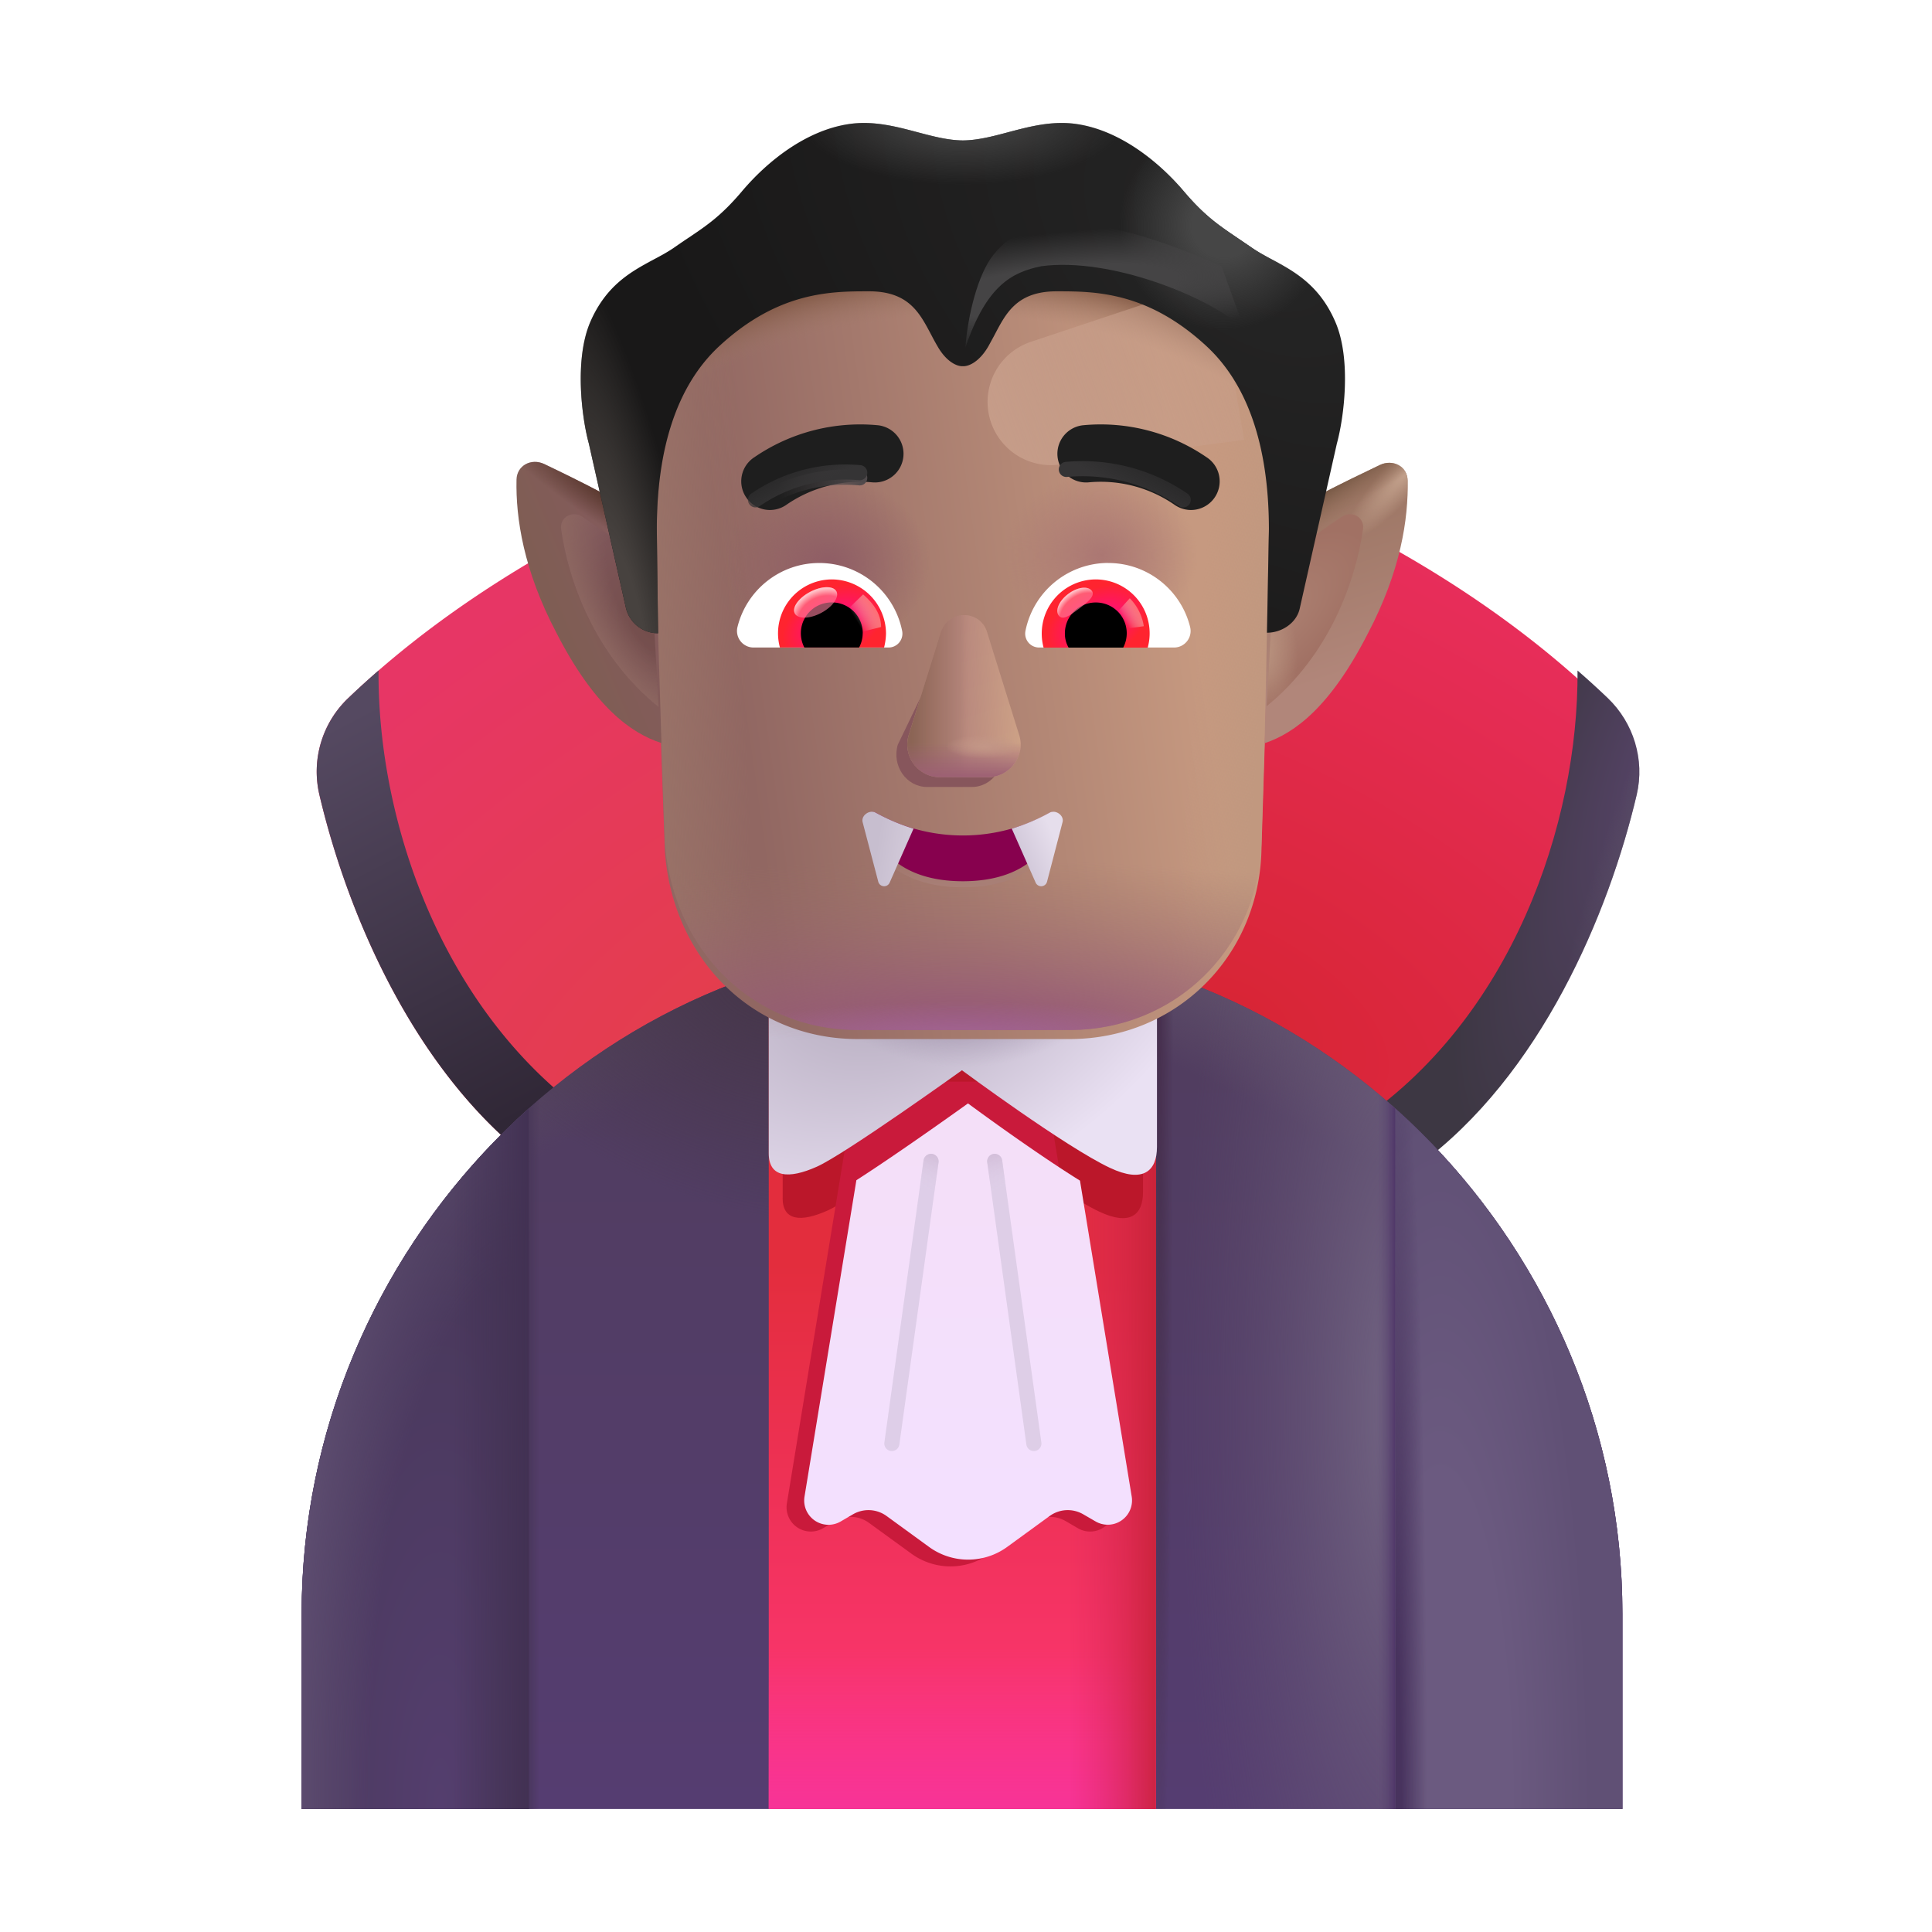 <svg xmlns="http://www.w3.org/2000/svg" fill="none" viewBox="0 0 32 32"><path fill="url(#man-vampire-medium_svg__a)" d="M26.478 11.561c-2.243-2.143-5.051-3.376-6.334-3.816l-4.062 12.312h5.89c2.916-1.118 4.431-4.528 4.986-6.894a1.68 1.68 0 0 0-.48-1.602"/><g filter="url(#man-vampire-medium_svg__b)"><path fill="url(#man-vampire-medium_svg__c)" d="M25.979 11.106q.254.22.5.455c.431.413.616 1.02.48 1.602-.462 1.964-1.584 4.649-3.62 6.143l-1.038-.694c2.587-1.72 3.696-4.97 3.678-7.506"/><path fill="url(#man-vampire-medium_svg__d)" d="M25.979 11.106q.254.22.5.455c.431.413.616 1.02.48 1.602-.462 1.964-1.584 4.649-3.62 6.143l-1.038-.694c2.587-1.72 3.696-4.97 3.678-7.506"/></g><path fill="url(#man-vampire-medium_svg__e)" d="M5.77 11.561c2.243-2.143 5.052-3.376 6.334-3.816l4.063 12.312h-5.891c-2.916-1.118-4.43-4.528-4.986-6.894a1.68 1.68 0 0 1 .48-1.602"/><g filter="url(#man-vampire-medium_svg__f)"><path fill="url(#man-vampire-medium_svg__g)" d="M6.27 11.106q-.255.22-.5.455a1.68 1.68 0 0 0-.48 1.602c.461 1.964 1.584 4.649 3.62 6.143l1.038-.694c-2.588-1.72-3.697-4.97-3.678-7.506"/></g><path fill="url(#man-vampire-medium_svg__h)" d="M15.935 15.588c-6.04 0-10.938 5.1-10.938 11.14v3.235h21.875V26.73c0-6.04-4.896-11.14-10.937-11.14"/><path fill="url(#man-vampire-medium_svg__i)" d="M15.935 15.588c-6.04 0-10.938 5.1-10.938 11.14v3.235h21.875V26.73c0-6.04-4.896-11.14-10.937-11.14"/><path fill="url(#man-vampire-medium_svg__j)" d="M15.935 15.588c-6.04 0-10.938 5.1-10.938 11.14v3.235h21.875V26.73c0-6.04-4.896-11.14-10.937-11.14"/><path fill="url(#man-vampire-medium_svg__k)" d="M15.935 15.588c-6.04 0-10.938 5.1-10.938 11.14v3.235h21.875V26.73c0-6.04-4.896-11.14-10.937-11.14"/><path fill="url(#man-vampire-medium_svg__l)" d="M15.935 15.588c-6.04 0-10.938 5.1-10.938 11.14v3.235h21.875V26.73c0-6.04-4.896-11.14-10.937-11.14"/><path fill="url(#man-vampire-medium_svg__m)" d="M15.935 15.588c-6.04 0-10.938 5.1-10.938 11.14v3.235h21.875V26.73c0-6.04-4.896-11.14-10.937-11.14"/><path fill="url(#man-vampire-medium_svg__n)" d="M15.935 15.588c-6.04 0-10.938 5.1-10.938 11.14v3.235h21.875V26.73c0-6.04-4.896-11.14-10.937-11.14"/><path fill="url(#man-vampire-medium_svg__o)" d="M15.935 15.588c-6.04 0-10.938 5.1-10.938 11.14v3.235h21.875V26.73c0-6.04-4.896-11.14-10.937-11.14"/><path fill="url(#man-vampire-medium_svg__p)" d="M23.11 18.359v11.604h3.762V26.73c0-3.295-1.456-6.31-3.761-8.37"/><path fill="url(#man-vampire-medium_svg__q)" d="M23.11 18.359v11.604h3.762V26.73c0-3.295-1.456-6.31-3.761-8.37"/><path fill="url(#man-vampire-medium_svg__r)" d="M8.76 18.359v11.604H4.996V26.73c0-3.295 1.457-6.31 3.762-8.37"/><path fill="url(#man-vampire-medium_svg__s)" d="M8.76 18.359v11.604H4.996V26.73c0-3.295 1.457-6.31 3.762-8.37"/><path fill="url(#man-vampire-medium_svg__t)" d="M8.76 18.359v11.604H4.996V26.73c0-3.295 1.457-6.31 3.762-8.37"/><path fill="url(#man-vampire-medium_svg__u)" d="M12.733 29.963V16.071a10.7 10.7 0 0 1 3.183-.483c1.124 0 2.208.175 3.23.497v13.878z"/><path fill="url(#man-vampire-medium_svg__v)" d="M12.733 29.963V16.071a10.7 10.7 0 0 1 3.183-.483c1.124 0 2.208.175 3.23.497v13.878z"/><path fill="url(#man-vampire-medium_svg__w)" d="M12.733 29.963V16.071a10.7 10.7 0 0 1 3.183-.483c1.124 0 2.208.175 3.23.497v13.878z"/><g filter="url(#man-vampire-medium_svg__x)"><path fill="#BB172A" d="M12.964 19.845v-3.484h5.968v3.387c0 .374-.216.56-.721.322-.686-.322-2.278-1.501-2.278-1.501s-1.792 1.288-2.23 1.483-.74.168-.74-.207"/></g><g filter="url(#man-vampire-medium_svg__y)"><path fill="#C91A3B" d="m14.177 17.916-1.144 6.986a.402.402 0 0 0 .602.409l.201-.118a.51.51 0 0 1 .554.028l.706.513a1.1 1.1 0 0 0 1.294 0l.706-.513a.51.51 0 0 1 .553-.028l.202.118a.402.402 0 0 0 .602-.409l-1.145-6.986z"/></g><g filter="url(#man-vampire-medium_svg__z)"><path fill="url(#man-vampire-medium_svg__A)" d="M12.733 19.702v-3.754h6.43v3.649c0 .403-.233.603-.777.347-.739-.347-2.453-1.617-2.453-1.617S14 19.714 13.53 19.924c-.47.21-.797.181-.797-.223"/><path fill="url(#man-vampire-medium_svg__B)" d="M12.733 19.702v-3.754h6.43v3.649c0 .403-.233.603-.777.347-.739-.347-2.453-1.617-2.453-1.617S14 19.714 13.53 19.924c-.47.21-.797.181-.797-.223"/><path fill="url(#man-vampire-medium_svg__C)" d="M12.733 19.702v-3.754h6.43v3.649c0 .403-.233.603-.777.347-.739-.347-2.453-1.617-2.453-1.617S14 19.714 13.53 19.924c-.47.21-.797.181-.797-.223"/></g><g filter="url(#man-vampire-medium_svg__D)"><path fill="url(#man-vampire-medium_svg__E)" d="m14.084 19.6-.859 5.24a.402.402 0 0 0 .602.409l.202-.118a.51.51 0 0 1 .553.027l.706.514a1.1 1.1 0 0 0 1.294 0l.706-.514a.51.51 0 0 1 .553-.027l.202.117a.402.402 0 0 0 .602-.408l-.857-5.235c-.81-.504-1.855-1.279-1.855-1.279s-1.107.796-1.85 1.273"/></g><g filter="url(#man-vampire-medium_svg__F)"><path fill="url(#man-vampire-medium_svg__G)" d="M10.783 7.58a3 3 0 0 1 2.999-3.082h4.31a3 3 0 0 1 3 3.06l-.198 6.36c-.035 1.77-1.408 3.142-3.178 3.142h-3.51c-1.761 0-3.07-1.351-3.194-3.118z"/><path fill="url(#man-vampire-medium_svg__H)" d="M10.783 7.58a3 3 0 0 1 2.999-3.082h4.31a3 3 0 0 1 3 3.06l-.198 6.36c-.035 1.77-1.408 3.142-3.178 3.142h-3.51c-1.761 0-3.07-1.351-3.194-3.118z"/><path fill="url(#man-vampire-medium_svg__I)" d="M10.783 7.58a3 3 0 0 1 2.999-3.082h4.31a3 3 0 0 1 3 3.06l-.198 6.36c-.035 1.77-1.408 3.142-3.178 3.142h-3.51c-1.761 0-3.07-1.351-3.194-3.118z"/></g><path fill="url(#man-vampire-medium_svg__J)" d="M10.783 7.58a3 3 0 0 1 2.999-3.082h4.31a3 3 0 0 1 3 3.06l-.198 6.36c-.035 1.77-1.408 3.142-3.178 3.142h-3.51c-1.761 0-3.07-1.351-3.194-3.118z"/><path fill="url(#man-vampire-medium_svg__K)" d="M10.783 7.58a3 3 0 0 1 2.999-3.082h4.31a3 3 0 0 1 3 3.06l-.198 6.36c-.035 1.77-1.408 3.142-3.178 3.142h-3.51c-1.761 0-3.07-1.351-3.194-3.118z"/><path fill="url(#man-vampire-medium_svg__L)" d="M10.783 7.58a3 3 0 0 1 2.999-3.082h4.31a3 3 0 0 1 3 3.06l-.198 6.36c-.035 1.77-1.408 3.142-3.178 3.142h-3.51c-1.761 0-3.07-1.351-3.194-3.118z"/><path fill="url(#man-vampire-medium_svg__M)" d="M10.783 7.58a3 3 0 0 1 2.999-3.082h4.31a3 3 0 0 1 3 3.06l-.198 6.36c-.035 1.77-1.408 3.142-3.178 3.142h-3.51c-1.761 0-3.07-1.351-3.194-3.118z"/><path fill="url(#man-vampire-medium_svg__N)" d="M10.783 7.58a3 3 0 0 1 2.999-3.082h4.31a3 3 0 0 1 3 3.06l-.198 6.36c-.035 1.77-1.408 3.142-3.178 3.142h-3.51c-1.761 0-3.07-1.351-3.194-3.118z"/><g filter="url(#man-vampire-medium_svg__O)"><path fill="url(#man-vampire-medium_svg__P)" d="m20.154 4.635-3.08 1.027a1.048 1.048 0 0 0 .47 2.033l3.063-.41z"/></g><g filter="url(#man-vampire-medium_svg__Q)"><path stroke="url(#man-vampire-medium_svg__R)" stroke-width=".2" d="M14.513 13.464a2.94 2.94 0 0 0 2.87 0c.077-.043.17.022.143.106-.26.85-.993 1.026-1.578 1.026s-1.317-.176-1.578-1.026c-.026-.084.066-.149.143-.107Z"/></g><path fill="#87014E" d="M14.513 13.464a2.94 2.94 0 0 0 2.87 0c.077-.043.17.022.143.106-.26.85-.993 1.026-1.578 1.026s-1.317-.176-1.578-1.026c-.026-.084.066-.149.143-.107"/><path fill="url(#man-vampire-medium_svg__S)" d="m17.154 14.62-.396-.895a3.2 3.2 0 0 0 .623-.263c.102-.058.248.043.218.156l-.257.986a.1.1 0 0 1-.188.016"/><path fill="url(#man-vampire-medium_svg__T)" d="m14.735 14.62.396-.895a3.2 3.2 0 0 1-.623-.263c-.103-.058-.249.043-.22.156l.259.986a.1.1 0 0 0 .188.016"/><path fill="#DECEE7" fill-rule="evenodd" d="M16.458 19.113a.125.125 0 0 1 .141.107l.649 4.671a.125.125 0 1 1-.248.035l-.648-4.672a.125.125 0 0 1 .106-.141" clip-rule="evenodd"/><path fill="url(#man-vampire-medium_svg__U)" fill-rule="evenodd" d="M16.458 19.113a.125.125 0 0 1 .141.107l.649 4.671a.125.125 0 1 1-.248.035l-.648-4.672a.125.125 0 0 1 .106-.141" clip-rule="evenodd"/><path fill="#DECEE8" fill-rule="evenodd" d="M15.438 19.113a.125.125 0 0 0-.141.107l-.649 4.671a.125.125 0 0 0 .248.035l.649-4.672a.125.125 0 0 0-.107-.141" clip-rule="evenodd"/><path fill="url(#man-vampire-medium_svg__V)" fill-rule="evenodd" d="M15.438 19.113a.125.125 0 0 0-.141.107l-.649 4.671a.125.125 0 0 0 .248.035l.649-4.672a.125.125 0 0 0-.107-.141" clip-rule="evenodd"/><g filter="url(#man-vampire-medium_svg__W)"><path fill="#87565C" d="m15.69 10.635-.82 1.7c-.102.35.142.7.488.7h.738c.346 0 .59-.355.488-.7l-.498-1.7c-.107-.377-.283-.377-.395 0"/></g><g filter="url(#man-vampire-medium_svg__X)"><path fill="#B7877D" d="m15.583 10.471-.531 1.702a.54.54 0 0 0 .52.7h.788c.369 0 .629-.356.52-.7l-.531-1.702c-.114-.377-.646-.377-.766 0"/><path fill="url(#man-vampire-medium_svg__Y)" d="m15.583 10.471-.531 1.702a.54.54 0 0 0 .52.7h.788c.369 0 .629-.356.52-.7l-.531-1.702c-.114-.377-.646-.377-.766 0"/><path fill="url(#man-vampire-medium_svg__Z)" d="m15.583 10.471-.531 1.702a.54.54 0 0 0 .52.7h.788c.369 0 .629-.356.52-.7l-.531-1.702c-.114-.377-.646-.377-.766 0"/><path fill="url(#man-vampire-medium_svg__aa)" d="m15.583 10.471-.531 1.702a.54.54 0 0 0 .52.7h.788c.369 0 .629-.356.52-.7l-.531-1.702c-.114-.377-.646-.377-.766 0"/><path fill="url(#man-vampire-medium_svg__ab)" d="m15.583 10.471-.531 1.702a.54.54 0 0 0 .52.7h.788c.369 0 .629-.356.52-.7l-.531-1.702c-.114-.377-.646-.377-.766 0"/></g><path fill="#fff" d="M18.356 9.325c.654 0 1.206.45 1.356 1.06a.274.274 0 0 1-.268.34h-2.232a.23.23 0 0 1-.228-.271 1.4 1.4 0 0 1 1.372-1.13"/><path fill="url(#man-vampire-medium_svg__ac)" d="M18.15 9.597a.893.893 0 0 1 .86 1.129h-1.725a.897.897 0 0 1 .865-1.129"/><path fill="#000" d="M17.638 10.49a.51.51 0 0 1 .511-.511.51.51 0 0 1 .455.747h-.905a.46.46 0 0 1-.061-.236"/><g filter="url(#man-vampire-medium_svg__ad)"><path fill="#FF809E" fill-opacity=".6" d="M18.084 9.786c.063.085-.07.189-.221.302s-.263.192-.327.107.007-.246.159-.359c.15-.113.325-.135.389-.05"/><path fill="url(#man-vampire-medium_svg__ae)" d="M18.084 9.786c.063.085-.07.189-.221.302s-.263.192-.327.107.007-.246.159-.359c.15-.113.325-.135.389-.05"/></g><g filter="url(#man-vampire-medium_svg__af)"><path fill="url(#man-vampire-medium_svg__ag)" d="M18.945 10.372a.84.84 0 0 0-.232-.463l-.26.286.117.228z"/></g><path fill="#fff" d="M13.571 9.325c-.654 0-1.206.45-1.356 1.06a.274.274 0 0 0 .268.34h2.233a.23.23 0 0 0 .227-.272 1.4 1.4 0 0 0-1.372-1.128"/><path fill="url(#man-vampire-medium_svg__ah)" d="M13.778 9.597a.893.893 0 0 0-.86 1.128h1.725a1 1 0 0 0 .032-.235.9.9 0 0 0-.897-.893"/><path fill="#000" d="M14.29 10.49a.51.51 0 0 0-.512-.512.51.51 0 0 0-.455.747h.906a.5.5 0 0 0 .06-.235"/><g filter="url(#man-vampire-medium_svg__ai)"><path fill="url(#man-vampire-medium_svg__aj)" d="M14.594 10.385c0-.289-.235-.481-.298-.54l-.289.28.178.361z"/></g><g filter="url(#man-vampire-medium_svg__ak)" transform="rotate(-27.914 13.509 9.978)"><ellipse cx="13.509" cy="9.978" fill="#FF809E" fill-opacity=".6" rx=".39" ry=".197"/><ellipse cx="13.509" cy="9.978" fill="url(#man-vampire-medium_svg__al)" rx=".39" ry=".197"/></g><path fill="url(#man-vampire-medium_svg__am)" d="M20.945 12.31c.037-1.41.045-2.426.076-3.638.49-.32 1.231-.682 1.833-.97.214-.103.456.02.461.257.014.641-.118 1.504-.656 2.528-.62 1.215-1.21 1.655-1.714 1.823"/><path fill="url(#man-vampire-medium_svg__an)" d="M20.945 12.31c.037-1.41.045-2.426.076-3.638.49-.32 1.231-.682 1.833-.97.214-.103.456.02.461.257.014.641-.118 1.504-.656 2.528-.62 1.215-1.21 1.655-1.714 1.823"/><path fill="url(#man-vampire-medium_svg__ao)" d="M20.945 12.31c.037-1.41.045-2.426.076-3.638.49-.32 1.231-.682 1.833-.97.214-.103.456.02.461.257.014.641-.118 1.504-.656 2.528-.62 1.215-1.21 1.655-1.714 1.823"/><path fill="url(#man-vampire-medium_svg__ap)" d="M10.846 8.669c.034 1.21.073 2.413.109 3.638-.507-.163-1.116-.605-1.744-1.835-.538-1.025-.67-1.887-.656-2.528.005-.237.247-.36.46-.258.61.292 1.337.659 1.83.983"/><path fill="url(#man-vampire-medium_svg__aq)" d="M10.846 8.669c.034 1.21.073 2.413.109 3.638-.507-.163-1.116-.605-1.744-1.835-.538-1.025-.67-1.887-.656-2.528.005-.237.247-.36.46-.258.61.292 1.337.659 1.83.983"/><g filter="url(#man-vampire-medium_svg__ar)"><path fill="url(#man-vampire-medium_svg__as)" d="m20.98 11.696.131-2.371 1.11-.764c.165-.114.383.004.355.204-.117.82-.534 2.067-1.596 2.931"/><path fill="url(#man-vampire-medium_svg__at)" d="m20.98 11.696.131-2.371 1.11-.764c.165-.114.383.004.355.204-.117.82-.534 2.067-1.596 2.931"/></g><g filter="url(#man-vampire-medium_svg__au)"><path fill="url(#man-vampire-medium_svg__av)" d="m10.778 9.338.062 1.134.069 1.24C9.833 10.847 9.41 9.59 9.294 8.765c-.028-.2.19-.318.355-.204z"/><path fill="url(#man-vampire-medium_svg__aw)" d="m10.778 9.338.062 1.134.069 1.24C9.833 10.847 9.41 9.59 9.294 8.765c-.028-.2.19-.318.355-.204z"/></g><path fill="url(#man-vampire-medium_svg__ax)" d="m10.37 10.082-.617-2.736c-.117-.426-.242-1.394.024-2.013.264-.612.68-.836 1.05-1.035.125-.066.243-.13.35-.205q.123-.086.235-.16c.298-.201.536-.361.875-.762.422-.5 1.056-1.005 1.76-1.114.406-.064.784.036 1.146.132.259.069.509.135.755.137.246-.002.497-.068.755-.137.362-.096.74-.196 1.147-.132.703.109 1.337.613 1.76 1.114.338.4.576.56.874.762l.236.16c.106.075.224.139.348.205.37.199.787.423 1.05 1.035.268.62.142 1.587.025 2.013l-.616 2.736c-.054.238-.298.398-.542.398l.032-1.71c0-1.346-.334-2.387-1.032-3.035-.982-.91-1.858-.91-2.483-.91-.675 0-.847.379-1.041.745l-.09.165c-.155.268-.336.337-.423.33-.087.007-.267-.062-.42-.33q-.048-.082-.091-.165c-.195-.366-.368-.745-1.043-.745-.625 0-1.5 0-2.483.91-.697.648-1.032 1.69-1.032 3.034l.021 1.72a.546.546 0 0 1-.53-.407"/><path fill="url(#man-vampire-medium_svg__ay)" d="m10.37 10.082-.617-2.736c-.117-.426-.242-1.394.024-2.013.264-.612.68-.836 1.05-1.035.125-.066.243-.13.35-.205q.123-.086.235-.16c.298-.201.536-.361.875-.762.422-.5 1.056-1.005 1.76-1.114.406-.064.784.036 1.146.132.259.069.509.135.755.137.246-.002.497-.068.755-.137.362-.096.74-.196 1.147-.132.703.109 1.337.613 1.76 1.114.338.4.576.56.874.762l.236.16c.106.075.224.139.348.205.37.199.787.423 1.05 1.035.268.62.142 1.587.025 2.013l-.616 2.736c-.054.238-.298.398-.542.398l.032-1.71c0-1.346-.334-2.387-1.032-3.035-.982-.91-1.858-.91-2.483-.91-.675 0-.847.379-1.041.745l-.09.165c-.155.268-.336.337-.423.33-.087.007-.267-.062-.42-.33q-.048-.082-.091-.165c-.195-.366-.368-.745-1.043-.745-.625 0-1.5 0-2.483.91-.697.648-1.032 1.69-1.032 3.034l.021 1.72a.546.546 0 0 1-.53-.407"/><path fill="url(#man-vampire-medium_svg__az)" d="m10.37 10.082-.617-2.736c-.117-.426-.242-1.394.024-2.013.264-.612.68-.836 1.05-1.035.125-.066.243-.13.35-.205q.123-.086.235-.16c.298-.201.536-.361.875-.762.422-.5 1.056-1.005 1.76-1.114.406-.064.784.036 1.146.132.259.069.509.135.755.137.246-.002.497-.068.755-.137.362-.096.74-.196 1.147-.132.703.109 1.337.613 1.76 1.114.338.4.576.56.874.762l.236.16c.106.075.224.139.348.205.37.199.787.423 1.05 1.035.268.62.142 1.587.025 2.013l-.616 2.736c-.054.238-.298.398-.542.398l.032-1.71c0-1.346-.334-2.387-1.032-3.035-.982-.91-1.858-.91-2.483-.91-.675 0-.847.379-1.041.745l-.09.165c-.155.268-.336.337-.423.33-.087.007-.267-.062-.42-.33q-.048-.082-.091-.165c-.195-.366-.368-.745-1.043-.745-.625 0-1.5 0-2.483.91-.697.648-1.032 1.69-1.032 3.034l.021 1.72a.546.546 0 0 1-.53-.407"/><path fill="url(#man-vampire-medium_svg__aA)" d="m10.37 10.082-.617-2.736c-.117-.426-.242-1.394.024-2.013.264-.612.68-.836 1.05-1.035.125-.066.243-.13.35-.205q.123-.086.235-.16c.298-.201.536-.361.875-.762.422-.5 1.056-1.005 1.76-1.114.406-.064.784.036 1.146.132.259.069.509.135.755.137.246-.002.497-.068.755-.137.362-.096.74-.196 1.147-.132.703.109 1.337.613 1.76 1.114.338.4.576.56.874.762l.236.16c.106.075.224.139.348.205.37.199.787.423 1.05 1.035.268.62.142 1.587.025 2.013l-.616 2.736c-.054.238-.298.398-.542.398l.032-1.71c0-1.346-.334-2.387-1.032-3.035-.982-.91-1.858-.91-2.483-.91-.675 0-.847.379-1.041.745l-.09.165c-.155.268-.336.337-.423.33-.087.007-.267-.062-.42-.33q-.048-.082-.091-.165c-.195-.366-.368-.745-1.043-.745-.625 0-1.5 0-2.483.91-.697.648-1.032 1.69-1.032 3.034l.021 1.72a.546.546 0 0 1-.53-.407"/><g filter="url(#man-vampire-medium_svg__aB)"><path fill="#1E1E1E" fill-rule="evenodd" d="M14.195 8.389a2.15 2.15 0 0 0-1.417.37.475.475 0 1 1-.53-.788 3.1 3.1 0 0 1 2.037-.528.475.475 0 1 1-.09.946" clip-rule="evenodd"/></g><g filter="url(#man-vampire-medium_svg__aC)"><path stroke="url(#man-vampire-medium_svg__aD)" stroke-linecap="round" stroke-width=".25" d="M12.513 8.365a2.63 2.63 0 0 1 1.727-.45"/></g><g filter="url(#man-vampire-medium_svg__aE)"><path stroke="url(#man-vampire-medium_svg__aF)" stroke-linecap="round" stroke-width=".25" d="M12.513 8.279a2.63 2.63 0 0 1 1.727-.45"/></g><g filter="url(#man-vampire-medium_svg__aG)"><path fill="#1E1E1E" fill-rule="evenodd" d="M17.784 8.389a2.15 2.15 0 0 1 1.417.37.475.475 0 1 0 .53-.788 3.1 3.1 0 0 0-2.037-.528.475.475 0 1 0 .09.946" clip-rule="evenodd"/></g><g filter="url(#man-vampire-medium_svg__aH)"><path stroke="url(#man-vampire-medium_svg__aI)" stroke-linecap="round" stroke-width=".25" d="M19.598 8.279a2.95 2.95 0 0 0-1.936-.504"/></g><g filter="url(#man-vampire-medium_svg__aJ)"><path fill="url(#man-vampire-medium_svg__aK)" d="M16.45 4.226c-.25.315-.42.986-.46 1.53.352-1.033.773-1.247 1.258-1.347 1.139-.152 2.78.504 3.359 1.038l-.374-1.038c-2.665-1.182-3.425-.635-3.783-.183"/></g><defs><radialGradient id="man-vampire-medium_svg__a" cx="0" cy="0" r="1" gradientTransform="rotate(-61.627 24.334 -8.845)scale(8.287 16.269)" gradientUnits="userSpaceOnUse"><stop stop-color="#D82535"/><stop offset="1" stop-color="#E82E5C"/></radialGradient><radialGradient id="man-vampire-medium_svg__c" cx="0" cy="0" r="1" gradientTransform="matrix(-2.921 7.062 -2.221 -.919 27.573 12.245)" gradientUnits="userSpaceOnUse"><stop offset=".18" stop-color="#534263"/><stop offset="1" stop-color="#3D3743"/></radialGradient><radialGradient id="man-vampire-medium_svg__d" cx="0" cy="0" r="1" gradientTransform="matrix(-1.562 4.156 -.427 -.161 27.323 12.713)" gradientUnits="userSpaceOnUse"><stop stop-color="#574B64"/><stop offset="1" stop-color="#574B64" stop-opacity="0"/></radialGradient><radialGradient id="man-vampire-medium_svg__e" cx="0" cy="0" r="1" gradientTransform="matrix(-4.584 -6.614 12.986 -9 12.493 17.046)" gradientUnits="userSpaceOnUse"><stop stop-color="#D82535"/><stop offset="0" stop-color="#E33E4B"/><stop offset="1" stop-color="#E73665"/></radialGradient><radialGradient id="man-vampire-medium_svg__i" cx="0" cy="0" r="1" gradientTransform="rotate(-118.874 16.525 8.487)scale(12.49 33.343)" gradientUnits="userSpaceOnUse"><stop offset=".87" stop-color="#56475F" stop-opacity="0"/><stop offset="1" stop-color="#56475F"/></radialGradient><radialGradient id="man-vampire-medium_svg__j" cx="0" cy="0" r="1" gradientTransform="rotate(-65.133 29.239 1.614)scale(12.262 28.833)" gradientUnits="userSpaceOnUse"><stop offset=".863" stop-color="#60506B" stop-opacity="0"/><stop offset="1" stop-color="#60506B"/></radialGradient><radialGradient id="man-vampire-medium_svg__k" cx="0" cy="0" r="1" gradientTransform="matrix(-3.719 0 0 -14.562 23.292 23.338)" gradientUnits="userSpaceOnUse"><stop stop-color="#746784"/><stop offset="1" stop-color="#604F70" stop-opacity="0"/></radialGradient><radialGradient id="man-vampire-medium_svg__l" cx="0" cy="0" r="1" gradientTransform="matrix(0 15.688 -.227 0 19.206 16.744)" gradientUnits="userSpaceOnUse"><stop offset=".039" stop-color="#47304F"/><stop offset="1" stop-color="#47304F" stop-opacity="0"/></radialGradient><radialGradient id="man-vampire-medium_svg__m" cx="0" cy="0" r="1" gradientTransform="matrix(-1.156 3.5 -5.724 -1.891 12.667 16.37)" gradientUnits="userSpaceOnUse"><stop offset=".095" stop-color="#47374C"/><stop offset="1" stop-color="#47374C" stop-opacity="0"/></radialGradient><radialGradient id="man-vampire-medium_svg__p" cx="0" cy="0" r="1" gradientTransform="matrix(0 -11.604 2.485 0 23.855 29.963)" gradientUnits="userSpaceOnUse"><stop offset=".467" stop-color="#6B5A80"/><stop offset="1" stop-color="#605075"/></radialGradient><radialGradient id="man-vampire-medium_svg__q" cx="0" cy="0" r="1" gradientTransform="matrix(0 -13.578 .525 0 23.11 29.963)" gradientUnits="userSpaceOnUse"><stop offset=".196" stop-color="#48335E"/><stop offset="1" stop-color="#48335E" stop-opacity="0"/></radialGradient><radialGradient id="man-vampire-medium_svg__r" cx="0" cy="0" r="1" gradientTransform="matrix(0 -10.219 2.956 0 7.292 29.963)" gradientUnits="userSpaceOnUse"><stop stop-color="#543E6E"/><stop offset="1" stop-color="#483859"/></radialGradient><radialGradient id="man-vampire-medium_svg__s" cx="0" cy="0" r="1" gradientTransform="matrix(-4.219 0 0 -14.562 8.542 29.494)" gradientUnits="userSpaceOnUse"><stop offset=".57" stop-color="#655578" stop-opacity="0"/><stop offset="1" stop-color="#655578"/></radialGradient><radialGradient id="man-vampire-medium_svg__A" cx="0" cy="0" r="1" gradientTransform="rotate(57.496 -7.297 21.845)scale(4.187 6.176)" gradientUnits="userSpaceOnUse"><stop offset=".118" stop-color="#B3A9BC"/><stop offset="1" stop-color="#EAE1F3"/></radialGradient><radialGradient id="man-vampire-medium_svg__B" cx="0" cy="0" r="1" gradientTransform="matrix(.375 3.375 -7.051 .783 14.73 14.37)" gradientUnits="userSpaceOnUse"><stop offset=".339" stop-color="#A99494"/><stop offset="1" stop-color="#A99494" stop-opacity="0"/></radialGradient><radialGradient id="man-vampire-medium_svg__C" cx="0" cy="0" r="1" gradientTransform="matrix(0 1.876 -2.634 0 15.948 16.4)" gradientUnits="userSpaceOnUse"><stop offset=".208" stop-color="#776484"/><stop offset="1" stop-color="#9C8EA7" stop-opacity="0"/></radialGradient><radialGradient id="man-vampire-medium_svg__H" cx="0" cy="0" r="1" gradientTransform="matrix(0 -1.365 1.599 0 18.24 9.044)" gradientUnits="userSpaceOnUse"><stop stop-color="#AB7773"/><stop offset="1" stop-color="#AB7773" stop-opacity="0"/></radialGradient><radialGradient id="man-vampire-medium_svg__I" cx="0" cy="0" r="1" gradientTransform="matrix(0 -1.435 1.698 0 13.71 9.184)" gradientUnits="userSpaceOnUse"><stop stop-color="#8F5D65"/><stop offset="1" stop-color="#8F5D65" stop-opacity="0"/></radialGradient><radialGradient id="man-vampire-medium_svg__L" cx="0" cy="0" r="1" gradientTransform="matrix(0 -2.938 12.527 0 15.937 17.188)" gradientUnits="userSpaceOnUse"><stop offset=".076" stop-color="#955678"/><stop offset="1" stop-color="#9B7168" stop-opacity="0"/></radialGradient><radialGradient id="man-vampire-medium_svg__M" cx="0" cy="0" r="1" gradientTransform="matrix(0 -.688 4.571 0 15.937 17.282)" gradientUnits="userSpaceOnUse"><stop stop-color="#A66998"/><stop offset="1" stop-color="#A66998" stop-opacity="0"/></radialGradient><radialGradient id="man-vampire-medium_svg__N" cx="0" cy="0" r="1" gradientTransform="matrix(0 -10.438 10.381 0 15.937 14.75)" gradientUnits="userSpaceOnUse"><stop offset=".91" stop-color="#9F7967" stop-opacity="0"/><stop offset=".988" stop-color="#764D38"/></radialGradient><radialGradient id="man-vampire-medium_svg__ab" cx="0" cy="0" r="1" gradientTransform="matrix(0 .197 -.633 0 16.294 12.365)" gradientUnits="userSpaceOnUse"><stop stop-color="#C39787"/><stop offset="1" stop-color="#C39787" stop-opacity="0"/></radialGradient><radialGradient id="man-vampire-medium_svg__ac" cx="0" cy="0" r="1" gradientTransform="rotate(-117.266 12.234 -.373)scale(.571 .905)" gradientUnits="userSpaceOnUse"><stop offset=".426" stop-color="#FF136B"/><stop offset="1" stop-color="#FF242F"/></radialGradient><radialGradient id="man-vampire-medium_svg__ae" cx="0" cy="0" r="1" gradientTransform="rotate(-127.812 11.447 .691)scale(.379 .521)" gradientUnits="userSpaceOnUse"><stop offset=".766" stop-color="#FFC2C8" stop-opacity="0"/><stop offset="1" stop-color="#FFC2C8"/></radialGradient><radialGradient id="man-vampire-medium_svg__ah" cx="0" cy="0" r="1" gradientTransform="rotate(-117.266 10.05 .958)scale(.571 .905)" gradientUnits="userSpaceOnUse"><stop offset=".426" stop-color="#FF136B"/><stop offset="1" stop-color="#FF242F"/></radialGradient><radialGradient id="man-vampire-medium_svg__al" cx="0" cy="0" r="1" gradientTransform="rotate(-90.897 11.814 -1.495)scale(.494 .594)" gradientUnits="userSpaceOnUse"><stop offset=".766" stop-color="#FFC2C8" stop-opacity="0"/><stop offset="1" stop-color="#FFC2C8"/></radialGradient><radialGradient id="man-vampire-medium_svg__an" cx="0" cy="0" r="1" gradientTransform="matrix(-1.019 1.125 -.251 -.227 23.316 7.807)" gradientUnits="userSpaceOnUse"><stop offset=".071" stop-color="#C19F8A"/><stop offset="1" stop-color="#C19F8A" stop-opacity="0"/></radialGradient><radialGradient id="man-vampire-medium_svg__aq" cx="0" cy="0" r="1" gradientTransform="rotate(122.009 2.922 7.096)scale(.563 2.952)" gradientUnits="userSpaceOnUse"><stop offset=".316" stop-color="#5E3C33"/><stop offset="1" stop-color="#5E3C33" stop-opacity="0"/></radialGradient><radialGradient id="man-vampire-medium_svg__as" cx="0" cy="0" r="1" gradientTransform="rotate(-41.353 24.187 -22.627)scale(2.128 .905)" gradientUnits="userSpaceOnUse"><stop stop-color="#AD8273"/><stop offset="1" stop-color="#A17164"/></radialGradient><radialGradient id="man-vampire-medium_svg__at" cx="0" cy="0" r="1" gradientTransform="matrix(.625 -.062 .11 1.101 20.86 10.745)" gradientUnits="userSpaceOnUse"><stop offset=".119" stop-color="#B9937F"/><stop offset="1" stop-color="#B9937F" stop-opacity="0"/></radialGradient><radialGradient id="man-vampire-medium_svg__av" cx="0" cy="0" r="1" gradientTransform="rotate(-132.082 7.744 2.73)scale(2.412 2.177)" gradientUnits="userSpaceOnUse"><stop offset=".106" stop-color="#744E4C"/><stop offset="1" stop-color="#835A60"/></radialGradient><radialGradient id="man-vampire-medium_svg__aw" cx="0" cy="0" r="1" gradientTransform="matrix(-1.181 .634 -1.167 -2.175 11.01 9.795)" gradientUnits="userSpaceOnUse"><stop offset=".583" stop-color="#8C6660" stop-opacity="0"/><stop offset="1" stop-color="#8C6660"/></radialGradient><radialGradient id="man-vampire-medium_svg__ax" cx="0" cy="0" r="1" gradientTransform="matrix(-4.933 6.461 -9.675 -7.387 20.88 4.029)" gradientUnits="userSpaceOnUse"><stop stop-color="#252525"/><stop offset="1" stop-color="#191818"/></radialGradient><radialGradient id="man-vampire-medium_svg__ay" cx="0" cy="0" r="1" gradientTransform="rotate(-102.114 9.345 .93)scale(6.552 1.194)" gradientUnits="userSpaceOnUse"><stop offset=".19" stop-color="#47423F"/><stop offset="1" stop-color="#47423F" stop-opacity="0"/></radialGradient><radialGradient id="man-vampire-medium_svg__az" cx="0" cy="0" r="1" gradientTransform="matrix(1.25 -1.25 1.227 1.227 20.287 3.716)" gradientUnits="userSpaceOnUse"><stop offset=".308" stop-color="#464646"/><stop offset="1" stop-color="#464646" stop-opacity="0"/></radialGradient><radialGradient id="man-vampire-medium_svg__aA" cx="0" cy="0" r="1" gradientTransform="matrix(0 1.156 -2.739 0 15.948 1.904)" gradientUnits="userSpaceOnUse"><stop stop-color="#4D4D4D"/><stop offset="1" stop-color="#4D4D4D" stop-opacity="0"/></radialGradient><radialGradient id="man-vampire-medium_svg__aK" cx="0" cy="0" r="1" gradientTransform="matrix(-.125 -1.204 6.351 -.659 17.482 4.812)" gradientUnits="userSpaceOnUse"><stop offset=".319" stop-color="#454445"/><stop offset=".789" stop-color="#454445" stop-opacity="0"/></radialGradient><linearGradient id="man-vampire-medium_svg__g" x1="5.54" x2="8.862" y1="12" y2="18.369" gradientUnits="userSpaceOnUse"><stop stop-color="#554961"/><stop offset="1" stop-color="#302736"/></linearGradient><linearGradient id="man-vampire-medium_svg__h" x1="15.935" x2="15.935" y1="15.588" y2="29.963" gradientUnits="userSpaceOnUse"><stop stop-color="#503D5D"/><stop offset="1" stop-color="#553D71"/></linearGradient><linearGradient id="man-vampire-medium_svg__n" x1="8.661" x2="8.938" y1="29.963" y2="29.963" gradientUnits="userSpaceOnUse"><stop stop-color="#453455"/><stop offset="1" stop-color="#453455" stop-opacity="0"/></linearGradient><linearGradient id="man-vampire-medium_svg__o" x1="23.206" x2="22.776" y1="29.963" y2="29.963" gradientUnits="userSpaceOnUse"><stop offset=".136" stop-color="#4A2F65"/><stop offset="1" stop-color="#665579" stop-opacity="0"/></linearGradient><linearGradient id="man-vampire-medium_svg__t" x1="8.759" x2="7.51" y1="28.776" y2="28.776" gradientUnits="userSpaceOnUse"><stop stop-color="#423153"/><stop offset="1" stop-color="#423153" stop-opacity="0"/></linearGradient><linearGradient id="man-vampire-medium_svg__u" x1="15.939" x2="15.939" y1="20.932" y2="29.963" gradientUnits="userSpaceOnUse"><stop stop-color="#E32D3D"/><stop offset="1" stop-color="#FF3779"/></linearGradient><linearGradient id="man-vampire-medium_svg__v" x1="15.939" x2="15.939" y1="29.963" y2="27.307" gradientUnits="userSpaceOnUse"><stop stop-color="#F73397"/><stop offset="1" stop-color="#F73397" stop-opacity="0"/></linearGradient><linearGradient id="man-vampire-medium_svg__w" x1="19.542" x2="17.698" y1="28.776" y2="28.776" gradientUnits="userSpaceOnUse"><stop offset=".119" stop-color="#C52133"/><stop offset="1" stop-color="#DD2864" stop-opacity="0"/></linearGradient><linearGradient id="man-vampire-medium_svg__E" x1="15.935" x2="15.935" y1="17.854" y2="25.882" gradientUnits="userSpaceOnUse"><stop stop-color="#F4DFF7"/><stop offset="1" stop-color="#F3E0FF"/></linearGradient><linearGradient id="man-vampire-medium_svg__G" x1="19.919" x2="12.314" y1="10.779" y2="11.857" gradientUnits="userSpaceOnUse"><stop stop-color="#C69980"/><stop offset="1" stop-color="#916762"/></linearGradient><linearGradient id="man-vampire-medium_svg__J" x1="10.546" x2="12.416" y1="13.595" y2="13.531" gradientUnits="userSpaceOnUse"><stop stop-color="#9B7569"/><stop offset="1" stop-color="#9B7569" stop-opacity="0"/></linearGradient><linearGradient id="man-vampire-medium_svg__K" x1="20.799" x2="19.693" y1="12.716" y2="12.624" gradientUnits="userSpaceOnUse"><stop stop-color="#C1987F"/><stop offset="1" stop-color="#C1987F" stop-opacity="0"/></linearGradient><linearGradient id="man-vampire-medium_svg__P" x1="15.654" x2="23.806" y1="7.667" y2="4.748" gradientUnits="userSpaceOnUse"><stop stop-color="#C89F8B"/><stop offset="1" stop-color="#C89F8B" stop-opacity="0"/></linearGradient><linearGradient id="man-vampire-medium_svg__R" x1="15.948" x2="15.948" y1="14.706" y2="14.284" gradientUnits="userSpaceOnUse"><stop stop-color="#A87F77"/><stop offset="1" stop-color="#A87F77" stop-opacity="0"/></linearGradient><linearGradient id="man-vampire-medium_svg__S" x1="17.479" x2="16.94" y1="13.893" y2="14.135" gradientUnits="userSpaceOnUse"><stop stop-color="#E6DEEC"/><stop offset="1" stop-color="#D3CADB"/></linearGradient><linearGradient id="man-vampire-medium_svg__T" x1="14.969" x2="14.516" y1="14.135" y2="14.062" gradientUnits="userSpaceOnUse"><stop stop-color="#D1C8D8"/><stop offset="1" stop-color="#C7BECF"/></linearGradient><linearGradient id="man-vampire-medium_svg__U" x1="16.351" x2="16.479" y1="19.112" y2="19.721" gradientUnits="userSpaceOnUse"><stop stop-color="#D2BDD8"/><stop offset="1" stop-color="#DFCFE8" stop-opacity="0"/></linearGradient><linearGradient id="man-vampire-medium_svg__V" x1="15.546" x2="15.417" y1="19.112" y2="19.721" gradientUnits="userSpaceOnUse"><stop stop-color="#D2BDD8"/><stop offset="1" stop-color="#DFCFE8" stop-opacity="0"/></linearGradient><linearGradient id="man-vampire-medium_svg__Y" x1="15.101" x2="16.04" y1="11.807" y2="11.807" gradientUnits="userSpaceOnUse"><stop stop-color="#8B6455"/><stop offset="1" stop-color="#8B6455" stop-opacity="0"/></linearGradient><linearGradient id="man-vampire-medium_svg__Z" x1="16.905" x2="15.879" y1="12.129" y2="12.115" gradientUnits="userSpaceOnUse"><stop stop-color="#CDA186"/><stop offset="1" stop-color="#CDA186" stop-opacity="0"/></linearGradient><linearGradient id="man-vampire-medium_svg__aa" x1="16.161" x2="16.161" y1="12.872" y2="12.299" gradientUnits="userSpaceOnUse"><stop stop-color="#9C6073"/><stop offset="1" stop-color="#9C6073" stop-opacity="0"/></linearGradient><linearGradient id="man-vampire-medium_svg__ag" x1="18.886" x2="18.63" y1="10.136" y2="10.301" gradientUnits="userSpaceOnUse"><stop stop-color="#FF6D74"/><stop offset="1" stop-color="#E5E5E5" stop-opacity="0"/></linearGradient><linearGradient id="man-vampire-medium_svg__aj" x1="14.524" x2="14.21" y1="10.128" y2="10.322" gradientUnits="userSpaceOnUse"><stop stop-color="#FF6D74"/><stop offset="1" stop-color="#E5E5E5" stop-opacity="0"/></linearGradient><linearGradient id="man-vampire-medium_svg__am" x1="21.542" x2="22.417" y1="8.432" y2="11.12" gradientUnits="userSpaceOnUse"><stop stop-color="#9C7664"/><stop offset="1" stop-color="#B1867A"/></linearGradient><linearGradient id="man-vampire-medium_svg__ao" x1="21.862" x2="22.131" y1="8.174" y2="8.596" gradientUnits="userSpaceOnUse"><stop stop-color="#755743"/><stop offset="1" stop-color="#906C58" stop-opacity="0"/></linearGradient><linearGradient id="man-vampire-medium_svg__ap" x1="8.981" x2="11.396" y1="10.514" y2="9.507" gradientUnits="userSpaceOnUse"><stop stop-color="#7E5E52"/><stop offset="1" stop-color="#875960"/></linearGradient><linearGradient id="man-vampire-medium_svg__aD" x1="12.913" x2="14.317" y1="8.298" y2="8.031" gradientUnits="userSpaceOnUse"><stop stop-color="#4F494B" stop-opacity="0"/><stop offset="1" stop-color="#4F494B"/></linearGradient><linearGradient id="man-vampire-medium_svg__aF" x1="13.738" x2="13.252" y1="7.957" y2="7.091" gradientUnits="userSpaceOnUse"><stop stop-color="#353435"/><stop offset="1" stop-color="#353435" stop-opacity="0"/></linearGradient><linearGradient id="man-vampire-medium_svg__aI" x1="18.225" x2="18.769" y1="7.918" y2="6.947" gradientUnits="userSpaceOnUse"><stop stop-color="#353435"/><stop offset="1" stop-color="#353435" stop-opacity="0"/></linearGradient><filter id="man-vampire-medium_svg__b" width="4.702" height="8.2" x="22.301" y="11.106" color-interpolation-filters="sRGB" filterUnits="userSpaceOnUse"><feFlood flood-opacity="0" result="BackgroundImageFix"/><feBlend in="SourceGraphic" in2="BackgroundImageFix" result="shape"/><feColorMatrix in="SourceAlpha" result="hardAlpha" values="0 0 0 0 0 0 0 0 0 0 0 0 0 0 0 0 0 0 127 0"/><feOffset dx=".15"/><feComposite in2="hardAlpha" k2="-1" k3="1" operator="arithmetic"/><feColorMatrix values="0 0 0 0 0.314 0 0 0 0 0.247 0 0 0 0 0.325 0 0 0 1 0"/><feBlend in2="shape" result="effect1_innerShadow_4002_1225"/></filter><filter id="man-vampire-medium_svg__f" width="4.902" height="8.4" x="5.146" y="11.006" color-interpolation-filters="sRGB" filterUnits="userSpaceOnUse"><feFlood flood-opacity="0" result="BackgroundImageFix"/><feBlend in="SourceGraphic" in2="BackgroundImageFix" result="shape"/><feColorMatrix in="SourceAlpha" result="hardAlpha" values="0 0 0 0 0 0 0 0 0 0 0 0 0 0 0 0 0 0 127 0"/><feOffset dx="-.1" dy=".1"/><feGaussianBlur stdDeviation=".125"/><feComposite in2="hardAlpha" k2="-1" k3="1" operator="arithmetic"/><feColorMatrix values="0 0 0 0 0.361 0 0 0 0 0.322 0 0 0 0 0.365 0 0 0 1 0"/><feBlend in2="shape" result="effect1_innerShadow_4002_1225"/><feColorMatrix in="SourceAlpha" result="hardAlpha" values="0 0 0 0 0 0 0 0 0 0 0 0 0 0 0 0 0 0 127 0"/><feOffset dx=".1" dy="-.1"/><feGaussianBlur stdDeviation=".125"/><feComposite in2="hardAlpha" k2="-1" k3="1" operator="arithmetic"/><feColorMatrix values="0 0 0 0 0.361 0 0 0 0 0.325 0 0 0 0 0.396 0 0 0 1 0"/><feBlend in2="effect1_innerShadow_4002_1225" result="effect2_innerShadow_4002_1225"/></filter><filter id="man-vampire-medium_svg__x" width="6.968" height="4.815" x="12.464" y="15.861" color-interpolation-filters="sRGB" filterUnits="userSpaceOnUse"><feFlood flood-opacity="0" result="BackgroundImageFix"/><feBlend in="SourceGraphic" in2="BackgroundImageFix" result="shape"/><feGaussianBlur result="effect1_foregroundBlur_4002_1225" stdDeviation=".25"/></filter><filter id="man-vampire-medium_svg__y" width="6.431" height="9.028" x="12.527" y="17.416" color-interpolation-filters="sRGB" filterUnits="userSpaceOnUse"><feFlood flood-opacity="0" result="BackgroundImageFix"/><feBlend in="SourceGraphic" in2="BackgroundImageFix" result="shape"/><feGaussianBlur result="effect1_foregroundBlur_4002_1225" stdDeviation=".25"/></filter><filter id="man-vampire-medium_svg__z" width="6.43" height="4.46" x="12.733" y="15.598" color-interpolation-filters="sRGB" filterUnits="userSpaceOnUse"><feFlood flood-opacity="0" result="BackgroundImageFix"/><feBlend in="SourceGraphic" in2="BackgroundImageFix" result="shape"/><feColorMatrix in="SourceAlpha" result="hardAlpha" values="0 0 0 0 0 0 0 0 0 0 0 0 0 0 0 0 0 0 127 0"/><feOffset dy="-.35"/><feGaussianBlur stdDeviation=".35"/><feComposite in2="hardAlpha" k2="-1" k3="1" operator="arithmetic"/><feColorMatrix values="0 0 0 0 0.902 0 0 0 0 0.835 0 0 0 0 0.957 0 0 0 1 0"/><feBlend in2="shape" result="effect1_innerShadow_4002_1225"/><feColorMatrix in="SourceAlpha" result="hardAlpha" values="0 0 0 0 0 0 0 0 0 0 0 0 0 0 0 0 0 0 127 0"/><feOffset dy="-.25"/><feGaussianBlur stdDeviation=".2"/><feComposite in2="hardAlpha" k2="-1" k3="1" operator="arithmetic"/><feColorMatrix values="0 0 0 0 0.839 0 0 0 0 0.733 0 0 0 0 0.906 0 0 0 1 0"/><feBlend in2="effect1_innerShadow_4002_1225" result="effect2_innerShadow_4002_1225"/></filter><filter id="man-vampire-medium_svg__D" width="5.531" height="8.006" x="13.22" y="18.076" color-interpolation-filters="sRGB" filterUnits="userSpaceOnUse"><feFlood flood-opacity="0" result="BackgroundImageFix"/><feBlend in="SourceGraphic" in2="BackgroundImageFix" result="shape"/><feColorMatrix in="SourceAlpha" result="hardAlpha" values="0 0 0 0 0 0 0 0 0 0 0 0 0 0 0 0 0 0 127 0"/><feOffset dx=".1" dy="-.25"/><feGaussianBlur stdDeviation=".25"/><feComposite in2="hardAlpha" k2="-1" k3="1" operator="arithmetic"/><feColorMatrix values="0 0 0 0 0.855 0 0 0 0 0.706 0 0 0 0 0.941 0 0 0 1 0"/><feBlend in2="shape" result="effect1_innerShadow_4002_1225"/><feColorMatrix in="SourceAlpha" result="hardAlpha" values="0 0 0 0 0 0 0 0 0 0 0 0 0 0 0 0 0 0 127 0"/><feOffset dy=".2"/><feGaussianBlur stdDeviation=".25"/><feComposite in2="hardAlpha" k2="-1" k3="1" operator="arithmetic"/><feColorMatrix values="0 0 0 0 0.761 0 0 0 0 0.671 0 0 0 0 0.847 0 0 0 1 0"/><feBlend in2="effect1_innerShadow_4002_1225" result="effect2_innerShadow_4002_1225"/></filter><filter id="man-vampire-medium_svg__F" width="10.31" height="12.713" x="10.782" y="4.498" color-interpolation-filters="sRGB" filterUnits="userSpaceOnUse"><feFlood flood-opacity="0" result="BackgroundImageFix"/><feBlend in="SourceGraphic" in2="BackgroundImageFix" result="shape"/><feColorMatrix in="SourceAlpha" result="hardAlpha" values="0 0 0 0 0 0 0 0 0 0 0 0 0 0 0 0 0 0 127 0"/><feOffset dy=".15"/><feGaussianBlur stdDeviation=".125"/><feComposite in2="hardAlpha" k2="-1" k3="1" operator="arithmetic"/><feColorMatrix values="0 0 0 0 0.306 0 0 0 0 0.2 0 0 0 0 0.173 0 0 0 1 0"/><feBlend in2="shape" result="effect1_innerShadow_4002_1225"/></filter><filter id="man-vampire-medium_svg__O" width="8.25" height="7.07" x="14.357" y="2.635" color-interpolation-filters="sRGB" filterUnits="userSpaceOnUse"><feFlood flood-opacity="0" result="BackgroundImageFix"/><feBlend in="SourceGraphic" in2="BackgroundImageFix" result="shape"/><feGaussianBlur result="effect1_foregroundBlur_4002_1225" stdDeviation="1"/></filter><filter id="man-vampire-medium_svg__Q" width="3.566" height="1.546" x="14.165" y="13.25" color-interpolation-filters="sRGB" filterUnits="userSpaceOnUse"><feFlood flood-opacity="0" result="BackgroundImageFix"/><feBlend in="SourceGraphic" in2="BackgroundImageFix" result="shape"/><feGaussianBlur result="effect1_foregroundBlur_4002_1225" stdDeviation=".05"/></filter><filter id="man-vampire-medium_svg__W" width="3.262" height="4.184" x="14.096" y="9.602" color-interpolation-filters="sRGB" filterUnits="userSpaceOnUse"><feFlood flood-opacity="0" result="BackgroundImageFix"/><feBlend in="SourceGraphic" in2="BackgroundImageFix" result="shape"/><feGaussianBlur result="effect1_foregroundBlur_4002_1225" stdDeviation=".375"/></filter><filter id="man-vampire-medium_svg__X" width="2.379" height="3.184" x="14.777" y="9.939" color-interpolation-filters="sRGB" filterUnits="userSpaceOnUse"><feFlood flood-opacity="0" result="BackgroundImageFix"/><feBlend in="SourceGraphic" in2="BackgroundImageFix" result="shape"/><feGaussianBlur result="effect1_foregroundBlur_4002_1225" stdDeviation=".125"/></filter><filter id="man-vampire-medium_svg__ad" width=".787" height=".697" x="17.413" y="9.634" color-interpolation-filters="sRGB" filterUnits="userSpaceOnUse"><feFlood flood-opacity="0" result="BackgroundImageFix"/><feBlend in="SourceGraphic" in2="BackgroundImageFix" result="shape"/><feGaussianBlur result="effect1_foregroundBlur_4002_1225" stdDeviation=".05"/></filter><filter id="man-vampire-medium_svg__af" width=".892" height=".914" x="18.253" y="9.709" color-interpolation-filters="sRGB" filterUnits="userSpaceOnUse"><feFlood flood-opacity="0" result="BackgroundImageFix"/><feBlend in="SourceGraphic" in2="BackgroundImageFix" result="shape"/><feGaussianBlur result="effect1_foregroundBlur_4002_1225" stdDeviation=".1"/></filter><filter id="man-vampire-medium_svg__ai" width=".987" height="1.041" x="13.807" y="9.646" color-interpolation-filters="sRGB" filterUnits="userSpaceOnUse"><feFlood flood-opacity="0" result="BackgroundImageFix"/><feBlend in="SourceGraphic" in2="BackgroundImageFix" result="shape"/><feGaussianBlur result="effect1_foregroundBlur_4002_1225" stdDeviation=".1"/></filter><filter id="man-vampire-medium_svg__ak" width=".914" height=".705" x="13.052" y="9.626" color-interpolation-filters="sRGB" filterUnits="userSpaceOnUse"><feFlood flood-opacity="0" result="BackgroundImageFix"/><feBlend in="SourceGraphic" in2="BackgroundImageFix" result="shape"/><feGaussianBlur result="effect1_foregroundBlur_4002_1225" stdDeviation=".05"/></filter><filter id="man-vampire-medium_svg__ar" width="2.098" height="3.68" x="20.73" y="8.266" color-interpolation-filters="sRGB" filterUnits="userSpaceOnUse"><feFlood flood-opacity="0" result="BackgroundImageFix"/><feBlend in="SourceGraphic" in2="BackgroundImageFix" result="shape"/><feGaussianBlur result="effect1_foregroundBlur_4002_1225" stdDeviation=".125"/></filter><filter id="man-vampire-medium_svg__au" width="2.017" height="3.595" x="9.092" y="8.316" color-interpolation-filters="sRGB" filterUnits="userSpaceOnUse"><feFlood flood-opacity="0" result="BackgroundImageFix"/><feBlend in="SourceGraphic" in2="BackgroundImageFix" result="shape"/><feGaussianBlur result="effect1_foregroundBlur_4002_1225" stdDeviation=".1"/></filter><filter id="man-vampire-medium_svg__aB" width="2.927" height="1.811" x="12.038" y="7.029" color-interpolation-filters="sRGB" filterUnits="userSpaceOnUse"><feFlood flood-opacity="0" result="BackgroundImageFix"/><feBlend in="SourceGraphic" in2="BackgroundImageFix" result="shape"/><feColorMatrix in="SourceAlpha" result="hardAlpha" values="0 0 0 0 0 0 0 0 0 0 0 0 0 0 0 0 0 0 127 0"/><feOffset dx=".25" dy="-.4"/><feGaussianBlur stdDeviation=".3"/><feComposite in2="hardAlpha" k2="-1" k3="1" operator="arithmetic"/><feColorMatrix values="0 0 0 0 0.043 0 0 0 0 0.02 0 0 0 0 0.027 0 0 0 1 0"/><feBlend in2="shape" result="effect1_innerShadow_4002_1225"/></filter><filter id="man-vampire-medium_svg__aC" width="2.477" height="1.211" x="12.138" y="7.529" color-interpolation-filters="sRGB" filterUnits="userSpaceOnUse"><feFlood flood-opacity="0" result="BackgroundImageFix"/><feBlend in="SourceGraphic" in2="BackgroundImageFix" result="shape"/><feGaussianBlur result="effect1_foregroundBlur_4002_1225" stdDeviation=".125"/></filter><filter id="man-vampire-medium_svg__aE" width="2.577" height="1.311" x="12.088" y="7.393" color-interpolation-filters="sRGB" filterUnits="userSpaceOnUse"><feFlood flood-opacity="0" result="BackgroundImageFix"/><feBlend in="SourceGraphic" in2="BackgroundImageFix" result="shape"/><feGaussianBlur result="effect1_foregroundBlur_4002_1225" stdDeviation=".15"/></filter><filter id="man-vampire-medium_svg__aG" width="2.927" height="1.811" x="17.264" y="7.029" color-interpolation-filters="sRGB" filterUnits="userSpaceOnUse"><feFlood flood-opacity="0" result="BackgroundImageFix"/><feBlend in="SourceGraphic" in2="BackgroundImageFix" result="shape"/><feColorMatrix in="SourceAlpha" result="hardAlpha" values="0 0 0 0 0 0 0 0 0 0 0 0 0 0 0 0 0 0 127 0"/><feOffset dx=".25" dy="-.4"/><feGaussianBlur stdDeviation=".3"/><feComposite in2="hardAlpha" k2="-1" k3="1" operator="arithmetic"/><feColorMatrix values="0 0 0 0 0.043 0 0 0 0 0.02 0 0 0 0 0.027 0 0 0 1 0"/><feBlend in2="shape" result="effect1_innerShadow_4002_1225"/></filter><filter id="man-vampire-medium_svg__aH" width="2.785" height="1.367" x="17.237" y="7.337" color-interpolation-filters="sRGB" filterUnits="userSpaceOnUse"><feFlood flood-opacity="0" result="BackgroundImageFix"/><feBlend in="SourceGraphic" in2="BackgroundImageFix" result="shape"/><feGaussianBlur result="effect1_foregroundBlur_4002_1225" stdDeviation=".15"/></filter><filter id="man-vampire-medium_svg__aJ" width="5.117" height="2.558" x="15.74" y="3.448" color-interpolation-filters="sRGB" filterUnits="userSpaceOnUse"><feFlood flood-opacity="0" result="BackgroundImageFix"/><feBlend in="SourceGraphic" in2="BackgroundImageFix" result="shape"/><feGaussianBlur result="effect1_foregroundBlur_4002_1225" stdDeviation=".125"/></filter></defs></svg>